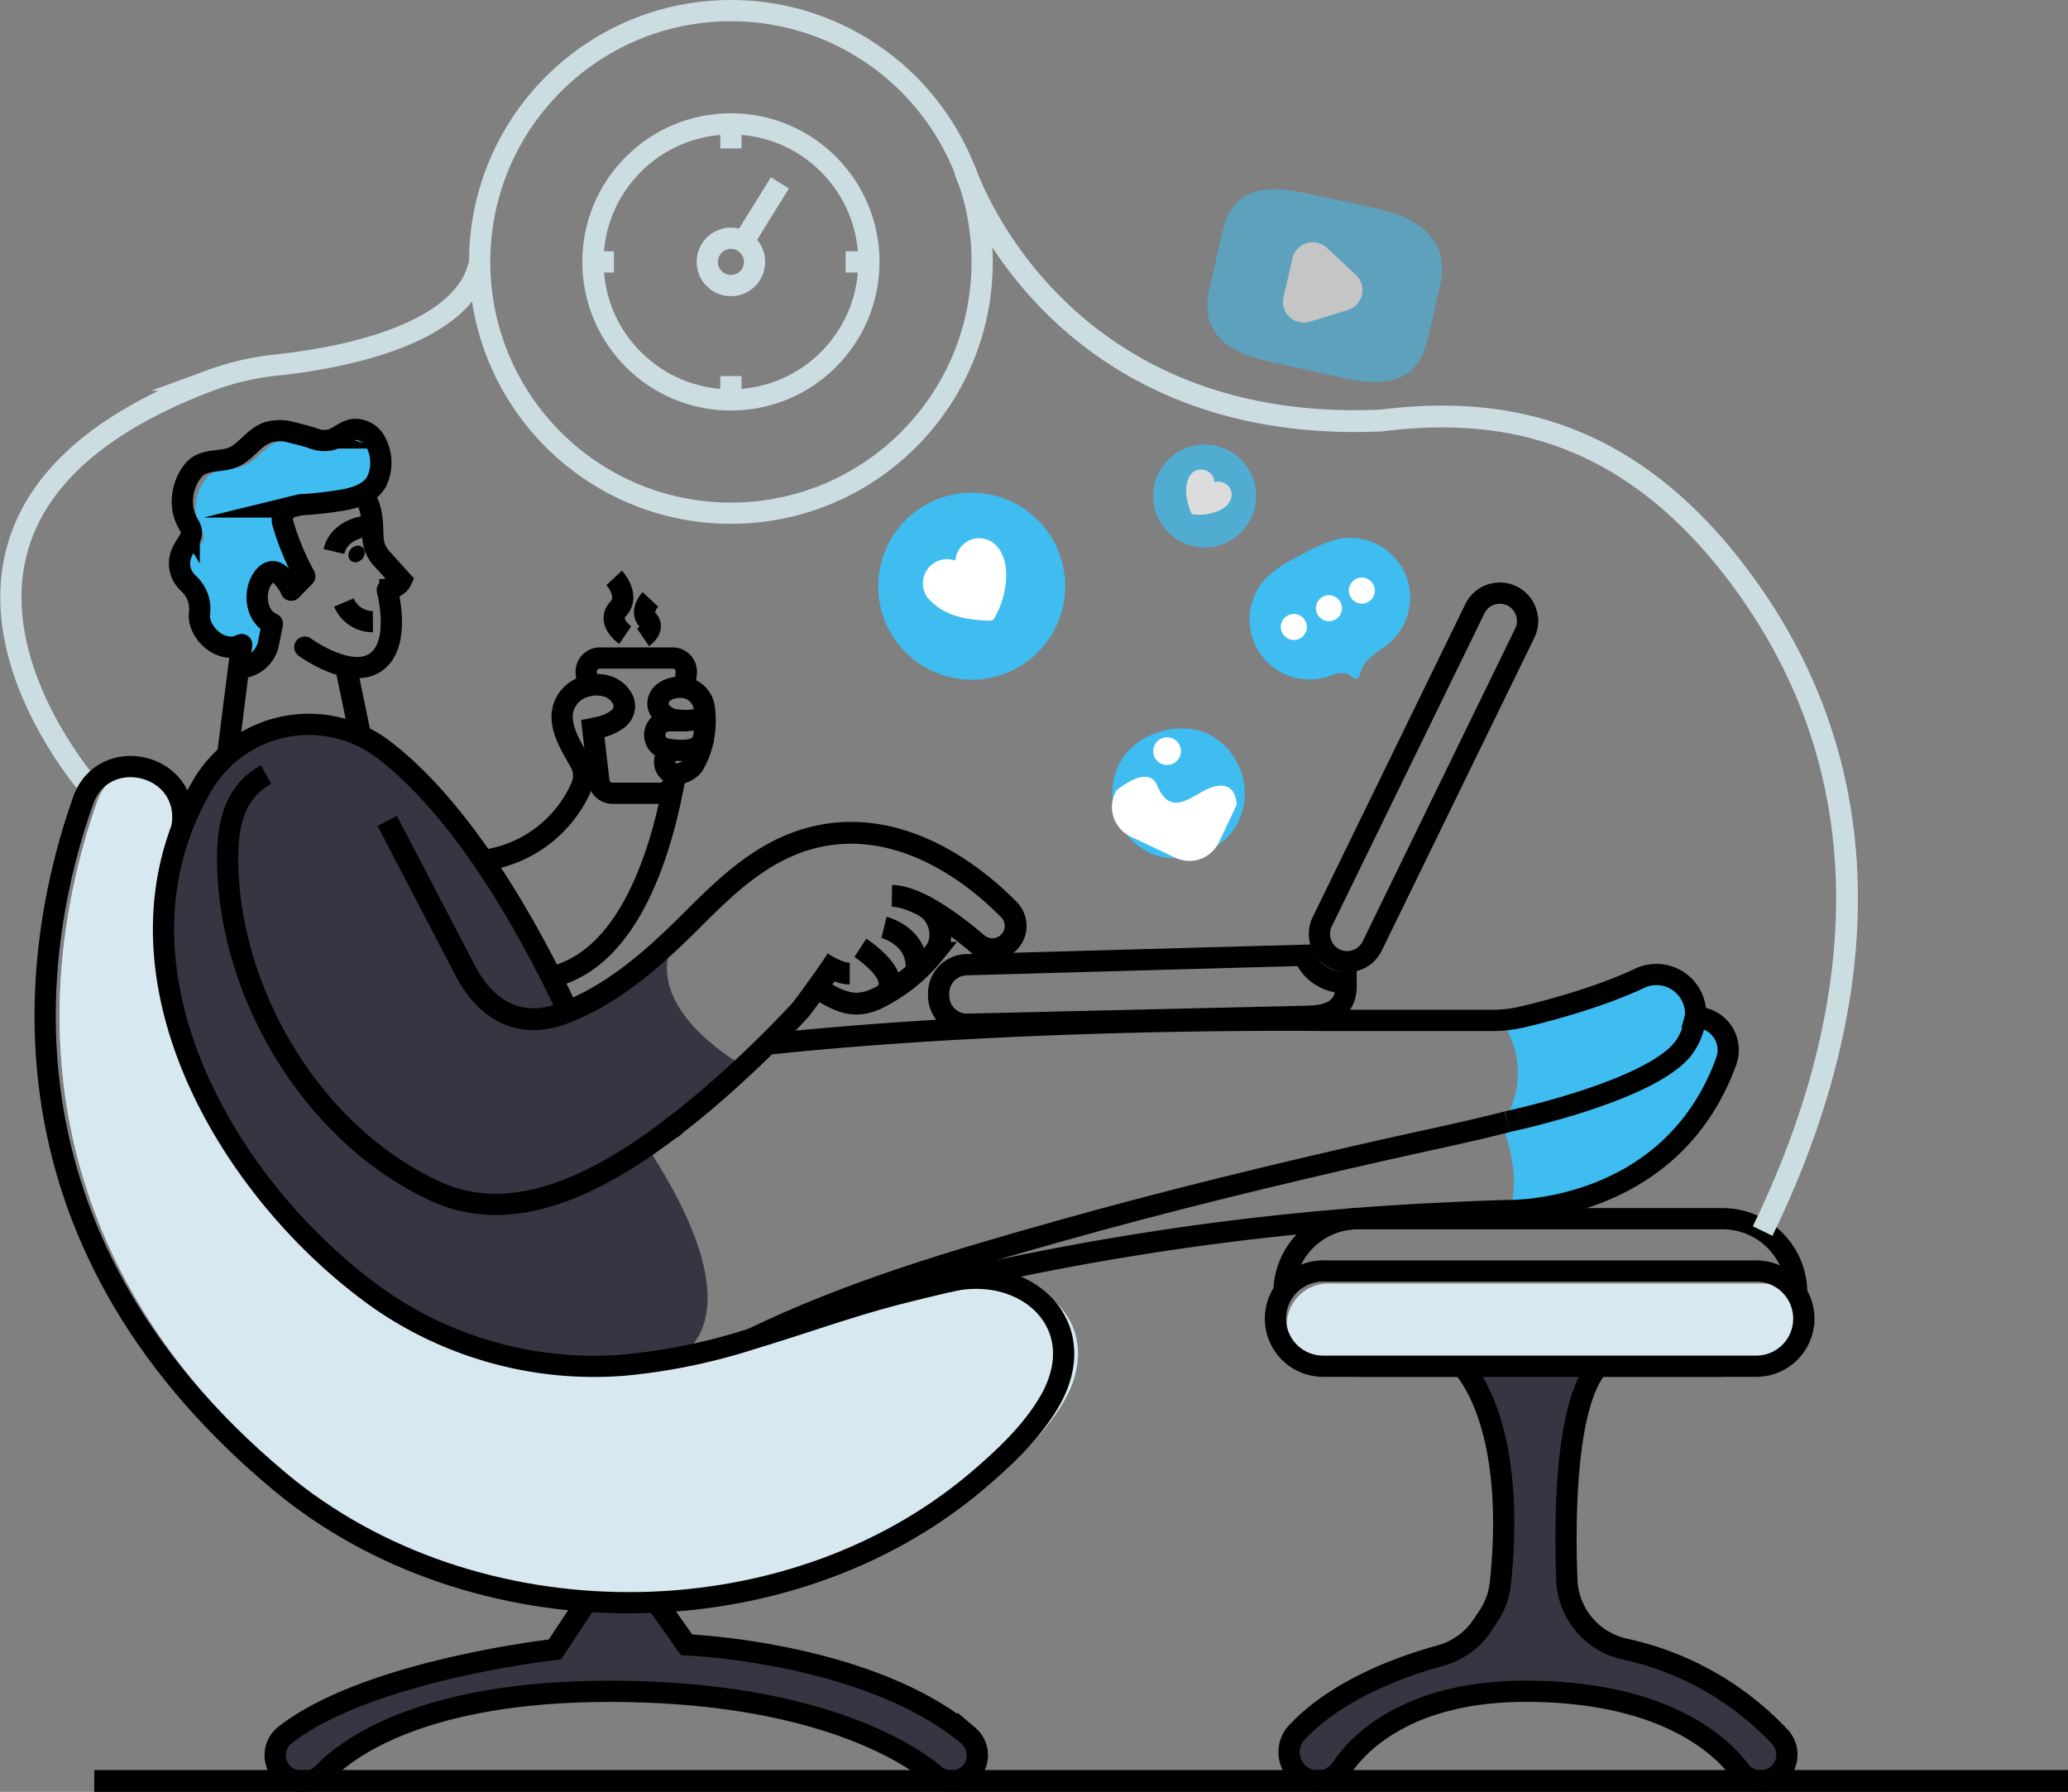 <svg xmlns="http://www.w3.org/2000/svg" width="389.687" height="337.6" viewBox="0 0 389.687 337.6">
  <rect x="0" y="0" width="389.687" height="337.6" fill="#808080" stroke="none"/>
  <g id="Group" transform="translate(2.049 0.775)">
    <path id="Path" d="M35.445,8.231c-1.206,2.016-3.73,2.869-5.9,3.3a74.692,74.692,0,0,1-8.451.967l-1.632.4a2.455,2.455,0,0,0-1.62,3.08,49.325,49.325,0,0,0,4.144,10L19.4,28.567c-.732-.991-.766-2.725-1.749-2.558-.943-.943-2.063-1.4-3.222-.142-2.266,2.48-1.9,7.625,1.428,9.047l-.747,3.708a5.713,5.713,0,0,1-5.6,4.6l.571-4.389C6.208,40.8,1.81,36.558,2.116,33.065A6.481,6.481,0,0,0,0,27.281c-.116-.116.594-.547.487-.663A6.349,6.349,0,0,1,.42,22.341c.861-1.783,3.4-2.826,2.231-4.772a9.317,9.317,0,0,1-1.107-2.739A9.114,9.114,0,0,1,3.383,7.507C5.106,5.441,7.906,6,10.193,5.263,12.98,4.4,14.268,1.417,17.183.495A7.74,7.74,0,0,1,21.43.577c1.228.284,2.442.6,3.648.982a5.637,5.637,0,0,0,3.446.34c1.559-.43,2.762-1.886,4.462-1.9a3.8,3.8,0,0,1,2.36.754A8.147,8.147,0,0,1,35.445,8.231Z" transform="translate(33.413 81.824)" fill="#3fbdf1"/>
    <g id="Group-2" data-name="Group" transform="translate(0.001 48.59)">
      <path id="Path-2" data-name="Path" d="M15.554,99.782s-46.89-51.72,22.164-77.527A50.762,50.762,0,0,1,50.14,19.4c11.022-1.172,35.387-5.336,38.2-19.4" transform="translate(-0.002 0)" fill="none" stroke="#ccdde2" stroke-miterlimit="10" stroke-width="4"/>
      <path id="Path-3" data-name="Path" d="M.49.486V.475" transform="translate(211.905 26.892)" fill="none" stroke="#ccdde2" stroke-miterlimit="10" stroke-width="4"/>
      <g id="Group-3" data-name="Group" transform="translate(40.848 43.648)">
        <path id="Path-4" data-name="Path" d="M.49.486V.475" transform="translate(48.021 76.367)" fill="none" stroke="#000" stroke-miterlimit="10" stroke-width="4"/>
        <path id="Path-5" data-name="Path" d="M9.764,3.123A12.323,12.323,0,0,0,8.138.918C7.2-.026,6.075-.487,4.917.776,2.649,3.25,3.015,8.4,6.344,9.818L5.6,13.527a5.713,5.713,0,0,1-5.6,4.6" transform="translate(2.085 14.689)" fill="none" stroke="#000" stroke-linecap="round" stroke-linejoin="round" stroke-miterlimit="10" stroke-width="4"/>
        <path id="Path-6" data-name="Path" d="M0,20.808c.189-1.438.659-5.216,1.111-8.817.431-3.338.814-6.551.967-7.611L2.653,0" transform="translate(0 28.422)" fill="none" stroke="#000" stroke-linecap="round" stroke-linejoin="round" stroke-miterlimit="10" stroke-width="4"/>
        <g id="Group-4" data-name="Group" transform="translate(20.028 0)">
          <path id="Path-7" data-name="Path" d="M6.564,0S1.064.271,0,4.824" transform="translate(0 6.069)" fill="none" stroke="#000" stroke-miterlimit="10" stroke-width="4"/>
          <path id="Path-8" data-name="Path" d="M3.282,18.1c1.5-.039,3.446-.258,4.152-1.779l-3.79-4.183A6.06,6.06,0,0,1,2.093,8.424C1.943,6.112,2.214,2.442,0,0" transform="translate(5.281)" fill="none" stroke="#000" stroke-miterlimit="10" stroke-width="4"/>
        </g>
      </g>
    </g>
    <ellipse id="Oval" cx="1.675" cy="1.421" rx="1.675" ry="1.421" transform="matrix(0.671, -0.742, 0.742, 0.671, 62.966, 103.883)"/>
    <path id="Path-9" data-name="Path" d="M2.857,13.844,0,0" transform="translate(62.97 123.964)" fill="none" stroke="#000" stroke-miterlimit="10" stroke-width="4.11"/>
    <path id="Path-10" data-name="Path" d="M109.456,64.4l-18.4,15.049c22.143,33.768,5.384,39.965,5.384,39.965a89.59,89.59,0,0,1-9.833,1.322,71,71,0,0,1-45.616-12.228C14.283,89.771-8.976,52.274,3.427,19.626a52.425,52.425,0,0,1,3.812-7.977A23.612,23.612,0,0,1,12.09,5.756,23.258,23.258,0,0,1,37.071,2.1a22.961,22.961,0,0,1,4.4,2.637c6.973,5.336,13.313,12.921,18.779,20.881A195.027,195.027,0,0,1,73.32,48.109c1.064,2.123,2.029,4.131,2.881,5.97C83.932,50.951,90.414,45.64,96.444,39.9,89.152,53.514,109.456,64.4,109.456,64.4Z" transform="translate(28.759 135.711)" fill="#353642"/>
    <g id="Group-5" data-name="Group" transform="translate(70.925 153.907)">
      <path id="Path-11" data-name="Path" d="M1.086,0C.732.271.366.556,0,.827" transform="translate(53.326 57.211)" fill="none" stroke="#000" stroke-miterlimit="10" stroke-width="4.11"/>
      <path id="Path-12" data-name="Path" d="M0,0Q7.322,14.02,14.644,28.091c3.683,7.081,9.906,11.452,18.67,8.1,9.537-3.652,17.228-10.636,24.344-17.75S71.984,4.518,82.256,2.683C95.535.31,108.1,7.546,117.144,16.69a4.381,4.381,0,0,1-5.939,6.43c-4.286-3.657-11.259-8.946-16.108-9.015" transform="translate(0 0)" fill="none" stroke="#000" stroke-miterlimit="10" stroke-width="4.11"/>
      <path id="Path-13" data-name="Path" d="M0,0C1.49,1,3.558,2.1,5.281,2.1" transform="translate(81.864 26.652)" fill="none" stroke="#000" stroke-miterlimit="10" stroke-width="4.11"/>
      <path id="Path-14" data-name="Path" d="M19.994,0c3.178,1.572,4.337,6.172,2.093,8.922a31.916,31.916,0,0,1-10.458,8.457C7.2,19.588,4.359,18.239,0,15.544" transform="translate(80.969 15.919)" fill="none" stroke="#000" stroke-miterlimit="10" stroke-width="4.11"/>
      <path id="Path-15" data-name="Path" d="M0,0S6.3,1.559,6.129,7.671a2.912,2.912,0,0,1-.138.766" transform="translate(93.606 20.041)" fill="none" stroke="#000" stroke-miterlimit="10" stroke-width="4.11"/>
      <path id="Path-16" data-name="Path" d="M0,0S8.446,5.457,4.428,8.89" transform="translate(89.157 23.892)" fill="none" stroke="#000" stroke-miterlimit="10" stroke-width="4.11"/>
    </g>
    <path id="Path-17" data-name="Path" d="M42.42,16.347C32.471,43.692,4.617,44.463,1.43,44.463,2.765,41.65,3.127,36.71.2,28.053A16.9,16.9,0,0,0,0,8.671c.039-.034.06-.082.095-.116A23.452,23.452,0,0,0,4.226,7.93c4.807-1.146,14.284-3.661,21.8-7.2A7.39,7.39,0,0,1,36.641,7.809a.69.69,0,0,1-.026.224,6.181,6.181,0,0,1,5.8,8.313Z" transform="translate(280.818 182.841)" fill="#3fbdf1"/>
    <path id="Path-18" data-name="Path" d="M186.372,119.565c-3.351,5.75-8.567,10.647-13.605,14.922-17.742,15.012-40.917,22.634-64.176,22.933-23.337-.3-46.6-7.947-64.421-22.828C-12.146,87.567-1.969,32.045,7.141,6.336A10.983,10.983,0,0,1,8.433,3.824,8.946,8.946,0,0,1,14.679,0c4.78.659,9.122,4.626,8.355,10.768,0,.237-.095.564-.116.8C10.524,44.217,33.788,81.713,60.475,100.45a70.536,70.536,0,0,0,41.664,12.4h.168q1.9-.039,3.786-.176a112.739,112.739,0,0,0,24.279-4.983c9.346-2.8,18.591-6.185,27.927-8.558,3.282-.835,6.573-1.641,9.88-2.395a21.85,21.85,0,0,1,5.806-.4c11.471.775,19.528,10.974,12.387,23.224Z" transform="translate(9.192 143.759)" fill="#d7e8f0"/>
    <path id="Path-19" data-name="Path" d="M189.207,119.565c-3.351,5.75-8.573,10.647-13.61,14.922-18.447,15.626-42.786,23.258-67.018,22.935-23.337-.3-46.6-7.947-64.421-22.828C-12.145,87.567-1.968,32.045,7.142,6.336A10.983,10.983,0,0,1,8.434,3.824,8.946,8.946,0,0,1,14.679,0C19.46.659,23.8,4.626,23.035,10.768c0,.237-.095.564-.116.8C10.525,44.217,33.789,81.713,60.476,100.45a70.536,70.536,0,0,0,41.664,12.4h.168q3.329.052,6.62-.176a112.788,112.788,0,0,0,24.279-4.983c9.346-2.8,18.591-6.185,27.927-8.558,3.278-.835,6.573-1.641,9.876-2.395a22.086,22.086,0,0,1,2.976-.4c12.9-.866,22.94,9.984,15.221,23.224Z" transform="translate(9.191 143.759)" fill="#d7e8f0"/>
    <path id="Path-20" data-name="Path" d="M71.855.151l5.67,8.02s34.3,1.335,53.068,17.09a4.863,4.863,0,0,1-3.138,8.58,4.794,4.794,0,0,1-3.106-1.129c-4.432-3.721-21.363-15.419-59.662-15.773C27.371,16.591,13.059,28.138,9.1,32.347a4.8,4.8,0,0,1-3.506,1.494H4.858a4.863,4.863,0,0,1-2.946-8.727C17.58,12.93,52.705,9.045,52.705,9.045L58.7,0" transform="translate(49.804 300.95)" fill="#353642"/>
    <path id="Path-21" data-name="Path" d="M32.578,0s10.5,9.98,7.227,40.917a13.809,13.809,0,0,1-2.241,6.176l-1.143,1.723a13.964,13.964,0,0,1-7.947,5.72C21.617,56.41,9.169,60.751,1.481,68.978a5.422,5.422,0,1,0,8.425,6.768c3.131-4.712,12.611-14.717,35.478-14.506,25.791.237,36.179,10.492,39.511,14.911a4.945,4.945,0,1,0,7.57-6.342A56.551,56.551,0,0,0,63.318,53.3,13.876,13.876,0,0,1,52.335,40.267c-.379-9.592-.577-32.874,5.922-40.258" transform="translate(240.867 256.631)" fill="#353642"/>
    <g id="Group-6" data-name="Group" transform="translate(6.46 128.24)">
      <path id="Path-22" data-name="Path" d="M0,40.9c18.473-8.966,38.522-14.851,58.236-20.39C78.075,14.933,98.107,10.07,118.2,5.5c8.028-1.822,16.13-3.446,24.12-5.5" transform="translate(133.189 82.331)" fill="none" stroke="#000" stroke-miterlimit="10" stroke-width="4"/>
      <path id="Path-23" data-name="Path" d="M.465.49H.487" transform="translate(150.056 53.802)" fill="none" stroke="#000" stroke-miterlimit="10" stroke-width="4"/>
      <path id="Path-24" data-name="Path" d="M114.061,36.205c-1.159,1.146-5.293,7.266-6.331,8.365A212.772,212.772,0,0,1,89.588,61.85c-1.606,1.335-3.308,2.713-5.1,4.109-.352.271-.719.556-1.086.827-12.146,9.217-28,18.09-42.64,12.4-.388-.142-.766-.308-1.143-.474C17.16,68.659,1.461,43.471.091,19.158.043,18.367.018,17.576.009,16.8-.111,10.152.871,3.506,7.245,0" transform="translate(34.389 16.919)" fill="none" stroke="#000" stroke-miterlimit="10" stroke-width="4"/>
      <path id="Path-25" data-name="Path" d="M25.763,11.6l.091-.706C27.284-.577,11-4.444,7.139,6.45-1.966,32.155-12.148,87.664,44.18,134.7c36.356,30.369,95.217,30.58,131.435-.1,5.039-4.268,10.255-9.174,13.61-14.924,8.489-14.541-4.475-26.2-19.1-22.621" transform="translate(-0.001 15.407)" fill="none" stroke="#000" stroke-miterlimit="10" stroke-width="4"/>
      <path id="Path-26" data-name="Path" d="M71.855.151l5.67,8.02s34.3,1.335,53.068,17.09a4.863,4.863,0,0,1-3.138,8.58,4.794,4.794,0,0,1-3.106-1.129c-4.432-3.721-21.363-15.419-59.662-15.773C27.371,16.591,13.059,28.138,9.1,32.347a4.8,4.8,0,0,1-3.506,1.494H4.858a4.863,4.863,0,0,1-2.946-8.727C17.58,12.93,52.705,9.045,52.705,9.045L58.7,0" transform="translate(43.344 172.711)" fill="none" stroke="#000" stroke-miterlimit="10" stroke-width="4"/>
      <path id="Path-27" data-name="Path" d="M0,37.8C14.377,33.92,20.3,13.639,22.686,0" transform="translate(96.049 17.096)" fill="none" stroke="#000" stroke-miterlimit="10" stroke-width="4"/>
      <path id="Path-28" data-name="Path" d="M0,33.1A23.551,23.551,0,0,0,18.447,19.353a5.169,5.169,0,0,0-.129-4.652c-1.568-2.9-3.907-6.267-3.351-9.747A6.052,6.052,0,0,1,19.7.217a6.629,6.629,0,0,1,3.575.06,4.889,4.889,0,0,1,3.153,2.761,3.016,3.016,0,0,1-1.146,3.493,8.759,8.759,0,0,1-3.519,1.512c-.163.047-.612.142-1.107.237" transform="translate(82.534 -0.001)" fill="none" stroke="#000" stroke-miterlimit="10" stroke-width="4"/>
      <path id="Path-29" data-name="Path" d="M0,19.653S28.341,13.72,33.666,5.168A11.954,11.954,0,0,0,35.482,0" transform="translate(275.491 62.669)" fill="none" stroke="#000" stroke-miterlimit="10" stroke-width="4"/>
      <path id="Path-30" data-name="Path" d="M113.734,60.28C163.166,55.03,218.958,55.8,218.958,55.8H250.27a25.611,25.611,0,0,0,6.008-.706c4.807-1.146,14.284-3.657,21.8-7.2a7.39,7.39,0,0,1,10.613,7.085.7.7,0,0,1-.026.224,6.181,6.181,0,0,1,5.806,8.3c-10.561,29.025-41.288,28.116-41.288,28.116q-5.892.175-11.779.474a515.276,515.276,0,0,0-102.59,15.131c-9.338,2.373-18.581,5.757-27.927,8.558A112.39,112.39,0,0,1,86.6,120.76a70.968,70.968,0,0,1-45.616-12.228c-28.9-20.28-53.765-62.556-33.745-96.875A23.253,23.253,0,0,1,41.465,4.766C57.2,16.8,69.769,40.256,76.215,54.091" transform="translate(22.303 7.441)" fill="none" stroke="#000" stroke-miterlimit="10" stroke-width="4"/>
      <path id="Path-31" data-name="Path" d="M68.793.49H0" transform="translate(247.331 127.901)" fill="none" stroke="#000" stroke-miterlimit="10" stroke-width="4"/>
      <path id="Path-32" data-name="Path" d="M0,13.9A13.938,13.938,0,0,1,13.895,0H82.7A13.938,13.938,0,0,1,96.6,13.9" transform="translate(233.445 100.597)" fill="none" stroke="#000" stroke-miterlimit="10" stroke-width="4"/>
    </g>
    <path id="Path-33" data-name="Path" d="M97.491,6.626a8.942,8.942,0,0,1-8.971,8.966H7.114A7.813,7.813,0,0,1,8.3.015H89.7a8.942,8.942,0,0,1,7.356,3.838,9.075,9.075,0,0,1,.435,2.774Z" transform="translate(240.361 241.037)" fill="#d7e8f0"/>
    <g id="Group-7" data-name="Group" transform="translate(31.779 1.225)">
      <g id="Group-8" data-name="Group" transform="translate(0 78.901)">
        <g id="Group-9" data-name="Group" transform="translate(76.628 30.843)">
          <path id="Path-34" data-name="Path" d="M99.795,8.971a8.942,8.942,0,0,1-8.971,8.966H9.419A8.971,8.971,0,1,1,9.419,0l81.4,0a8.971,8.971,0,0,1,8.537,6.2A9.075,9.075,0,0,1,99.8,8.968Z" transform="translate(129.65 127.722)" fill="none" stroke="#000" stroke-miterlimit="10" stroke-width="4"/>
          <path id="Path-35" data-name="Path" d="M16.633,21.815,16.469,23.2a2.584,2.584,0,0,1-2.563,2.278H4.96A2.584,2.584,0,0,1,2.4,23.2L1.243,13.292c.5-.095.943-.189,1.107-.237A8.51,8.51,0,0,0,5.87,11.543,3.014,3.014,0,0,0,7.015,8.05,4.889,4.889,0,0,0,3.862,5.289,6.629,6.629,0,0,0,.287,5.23L.016,2.869A2.584,2.584,0,0,1,2.579,0H16.306a2.584,2.584,0,0,1,2.558,2.869l-.317,2.692" transform="translate(0 12.232)" fill="none" stroke="#000" stroke-miterlimit="10" stroke-width="4"/>
          <path id="Path-36" data-name="Path" d="M.486.382l-.011.1" transform="translate(17.337 23.565)" fill="none" stroke="#000" stroke-miterlimit="10" stroke-width="4"/>
          <path id="Path-37" data-name="Path" d="M.49.485V.446" transform="translate(16.663 29.152)" fill="none" stroke="#000" stroke-miterlimit="10" stroke-width="4"/>
          <path id="Path-38" data-name="Path" d="M3.763,11.894a.352.352,0,0,0-.116,0,.72.72,0,0,0-.163,0,2.227,2.227,0,0,0-.357,4.424,1.835,1.835,0,0,0,.719,0,4.664,4.664,0,0,0,2.774-1.533,15.269,15.269,0,0,0,1.96-5.113.091.091,0,0,0,0-.056,16.759,16.759,0,0,0,.3-4.049,14.223,14.223,0,0,0-.142-1.723A4.445,4.445,0,0,0,5.026.066.311.311,0,0,1,4.875.04C3.066-.183.527.5.059,2.543-.371,4.386,1.627,5.967,3.268,6.109c0,0,.431.056,1.038.095a9.427,9.427,0,0,0,4.571-.637A3.067,3.067,0,0,0,9.428,5.2" transform="translate(13.519 17.743)" fill="none" stroke="#000" stroke-miterlimit="10" stroke-width="4"/>
          <path id="Path-39" data-name="Path" d="M6.3,0H2.7a2.681,2.681,0,0,0-.392,5.328c2.972.478,6.366.577,6.947-2.085" transform="translate(12.867 24.046)" fill="none" stroke="#000" stroke-miterlimit="10" stroke-width="4"/>
          <path id="Path-40" data-name="Path" d="M32.578,0s10.5,9.98,7.227,40.917a13.809,13.809,0,0,1-2.241,6.176l-1.143,1.723a13.964,13.964,0,0,1-7.947,5.72C21.617,56.41,9.169,60.751,1.481,68.978a5.422,5.422,0,1,0,8.425,6.768c3.131-4.712,12.611-14.717,35.478-14.506,25.791.237,36.179,10.492,39.511,14.911a4.945,4.945,0,1,0,7.57-6.342A56.551,56.551,0,0,0,63.318,53.3,13.876,13.876,0,0,1,52.335,40.267c-.379-9.592-.577-32.874,5.922-40.258" transform="translate(132.46 145.661)" fill="none" stroke="#000" stroke-miterlimit="10" stroke-width="4"/>
          <path id="Path-41" data-name="Path" d="M76.78,5.113v.7c0,4.776-3.85,5.6-7.176,5.681l-64.35,1.5A5.38,5.38,0,0,1,0,7.511V7.384a5.406,5.406,0,0,1,5.005-5.6S41.008.766,68.883,0a7.636,7.636,0,0,0,3.446,4.01,7.86,7.86,0,0,0,4.451,1.1Z" transform="translate(66.418 68.237)" fill="none" stroke="#000" stroke-miterlimit="10" stroke-width="4"/>
          <path id="Path-42" data-name="Path" d="M39.233,5.256a5.056,5.056,0,0,1-.527,2.266l-28.778,59a5.237,5.237,0,0,1-3.446,2.769,5.169,5.169,0,0,1-3.549-.362A5.255,5.255,0,0,1,0,64.189a5.84,5.84,0,0,1,.052-.725,5.168,5.168,0,0,1,.474-1.538l28.776-59a5.22,5.22,0,0,1,9.906,2.3Z" transform="translate(138.174 -0.001)" fill="none" stroke="#000" stroke-miterlimit="10" stroke-width="4"/>
        </g>
        <path id="Path-43" data-name="Path" d="M.456.732C.423.612.374.5.335.379S.24.129.206,0" transform="translate(20.583 29.542)" fill="none" stroke="#000" stroke-linecap="round" stroke-linejoin="round" stroke-miterlimit="10" stroke-width="4"/>
        <path id="Path-44" data-name="Path" d="M0,2.6.883,1.71,2.572,0" transform="translate(21.039 27.682)" fill="none" stroke="#000" stroke-linecap="round" stroke-linejoin="round" stroke-miterlimit="10" stroke-width="4"/>
        <path id="Path-45" data-name="Path" d="M0,0A5.892,5.892,0,0,0,5.461,3.609" transform="translate(30.976 32.613)" fill="none" stroke="#000" stroke-miterlimit="10" stroke-width="4"/>
        <path id="Path-46" data-name="Path" d="M11.72,40.534c-3.876,1.96-8.274-2.278-7.968-5.77A6.481,6.481,0,0,0,1.637,28.98c-.116-.116-.224-.237-.327-.352A4.975,4.975,0,0,1,.492,23.1c.805-1.874,2.539-2.97,1.335-4.992A9.625,9.625,0,0,1,.682,15.286a9.389,9.389,0,0,1,1.9-7.542C4.356,5.59,7.245,6.185,9.619,5.431c2.857-.909,4.191-3.98,7.188-4.922A8.087,8.087,0,0,1,21.2.59c1.262.3,2.528.629,3.756,1.017a5.86,5.86,0,0,0,3.575.352C30.133,1.49,31.37.013,33.118,0a4.354,4.354,0,0,1,3.876,2.455,8.213,8.213,0,0,1,.082,7.486c-1.206,2.016-3.73,2.869-5.9,3.3a75.2,75.2,0,0,1-8.451.969l-1.631.4a2.455,2.455,0,0,0-1.62,3.067,49.325,49.325,0,0,0,4.144,10" transform="translate(0.003 0)" fill="none" stroke="#000" stroke-miterlimit="10" stroke-width="4"/>
        <path id="Path-47" data-name="Path" d="M0,10.755s8.545,6.258,13.417,2.808S15.536,0,15.536,0" transform="translate(23.611 30.274)" fill="none" stroke="#000" stroke-linecap="round" stroke-linejoin="round" stroke-miterlimit="10" stroke-width="4"/>
        <g id="Group-10" data-name="Group" transform="translate(81.901 27.979)">
          <path id="Path-48" data-name="Path" d="M2.09,10.776S-1.538,8.321.768,5.815,0,0,0,0" transform="translate(0 0)" fill="none" stroke="#000" stroke-miterlimit="10" stroke-width="4"/>
          <path id="Path-49" data-name="Path" d="M0,7.164S2.4,5.538.861,3.876,1.374,0,1.374,0" transform="translate(5.441 4.04)" fill="none" stroke="#000" stroke-miterlimit="10" stroke-width="4"/>
        </g>
      </g>
      <g id="Group-11" data-name="Group" transform="translate(56.56 0)">
        <circle id="Oval-2" data-name="Oval" cx="47.344" cy="47.344" r="47.344" transform="translate(0)" fill="none" stroke="#ccdde2" stroke-miterlimit="10" stroke-width="4"/>
        <circle id="Oval-3" data-name="Oval" cx="26.002" cy="26.002" r="26.002" transform="translate(21.342 21.342)" fill="none" stroke="#ccdde2" stroke-miterlimit="10" stroke-width="4"/>
        <circle id="Oval-4" data-name="Oval" cx="4.458" cy="4.458" r="4.458" transform="translate(42.886 42.885)" fill="none" stroke="#ccdde2" stroke-miterlimit="10" stroke-width="4"/>
        <path id="Path-50" data-name="Path" d="M6.883,0,0,11.1" transform="translate(49.691 32.458)" fill="none" stroke="#ccdde2" stroke-miterlimit="10" stroke-width="4"/>
        <path id="Path-51" data-name="Path" d="M.49,0V4.626" transform="translate(46.854 21.342)" fill="none" stroke="#ccdde2" stroke-miterlimit="10" stroke-width="4"/>
        <path id="Path-52" data-name="Path" d="M4.384.49H0" transform="translate(68.961 46.853)" fill="none" stroke="#ccdde2" stroke-miterlimit="10" stroke-width="4"/>
        <path id="Path-53" data-name="Path" d="M.49,4.5V0" transform="translate(46.854 68.853)" fill="none" stroke="#ccdde2" stroke-miterlimit="10" stroke-width="4"/>
        <path id="Path-54" data-name="Path" d="M0,.49H3.955" transform="translate(21.337 46.853)" fill="none" stroke="#ccdde2" stroke-miterlimit="10" stroke-width="4"/>
      </g>
    </g>
    <circle id="Oval-5" data-name="Oval" cx="17.616" cy="17.616" r="17.616" transform="translate(163.441 92.053)" fill="#3fbdf1"/>
    <path id="Path-55" data-name="Path" d="M14.986,3.151A6.164,6.164,0,0,0,14,1.575,4.445,4.445,0,0,0,8.185.714,4.583,4.583,0,0,0,6.12,4.224,4.553,4.553,0,0,0,.95,11.283,11.108,11.108,0,0,0,6.3,14.639a15.828,15.828,0,0,0,3.131.663c.538.06,3.609.474,3.876,0C15.224,12.306,16.585,6.812,14.986,3.151Z" transform="translate(171.863 100.634)" fill="#fff"/>
    <g id="Group-12" data-name="Group" transform="translate(215.264 82.978)" opacity="0.72">
      <circle id="Oval-6" data-name="Oval" cx="9.7" cy="9.7" r="9.7" transform="translate(0 0)" fill="#3fbdf1"/>
      <path id="Path-56" data-name="Path" d="M7.706,6.7A3.3,3.3,0,0,0,8.3,5.87a2.446,2.446,0,0,0-.771-3.144,2.515,2.515,0,0,0-2.218-.319A2.505,2.505,0,0,0,.634,1.252,6.12,6.12,0,0,0,.044,4.7,8.756,8.756,0,0,0,.362,6.421c.082.289.512,1.938.806,1.99,1.925.323,5.01-.129,6.538-1.71Z" transform="translate(6.201 4.717)" fill="#fff"/>
    </g>
    <rect id="Rectangle" width="24.947" height="24.947" rx="12.473" transform="translate(203.426 154.632) rotate(-64.69)" fill="#3fbdf1"/>
    <path id="Path-57" data-name="Path" d="M23.5,5.28l-3.34,7.059a6.168,6.168,0,0,1-8.183,2.933L3.513,11.267A6.168,6.168,0,0,1,.584,3.083l.224-.474C3.108.774,7.083-1.7,8.535,1.666c2.089,4.858,4.807,3.291,8.278,1.258C19.714,1.21,23.192.638,23.5,5.28Z" transform="translate(207.483 145.573)" fill="#fff"/>
    <circle id="Oval-7" data-name="Oval" cx="2.606" cy="2.606" r="2.606" transform="translate(215.264 138.138)" fill="#fff"/>
    <path id="Path-58" data-name="Path" d="M28.918,5.977a10.936,10.936,0,0,1,1.115,3.015,11.362,11.362,0,0,1-3.481,10.676c-1.154,1.021-2.623,1.818-3.79,2.886a5.977,5.977,0,0,0-1.809,2.769,2.317,2.317,0,0,1-.431,1.011c-.68.732-1.348-.431-1.938-.629a4.079,4.079,0,0,0-2.9.142A11.315,11.315,0,0,1,3.239,7.492,24.75,24.75,0,0,1,9.7,3.28,33.588,33.588,0,0,1,15.885.446,11.37,11.37,0,0,1,28.918,5.977Z" transform="translate(233.409 100.527)" fill="#3fbdf1"/>
    <g id="Group-13" data-name="Group" transform="translate(239.302 108.045)">
      <circle id="Oval-8" data-name="Oval" cx="2.455" cy="2.455" r="2.455" transform="translate(0 6.852)" fill="#fff"/>
      <circle id="Oval-9" data-name="Oval" cx="2.455" cy="2.455" r="2.455" transform="translate(6.611 3.316)" fill="#fff"/>
      <circle id="Oval-10" data-name="Oval" cx="2.455" cy="2.455" r="2.455" transform="translate(12.814 0)" fill="#fff"/>
    </g>
    <path id="Path-59" data-name="Path" d="M0,0S16.164,50,78.389,47.3c20.674-2.584,45.28,0,67.19,28.857,33.306,43.9,19.933,92.8,4.8,123.841" transform="translate(179.718 31.164)" fill="none" stroke="#ccdde2" stroke-miterlimit="10" stroke-width="4.11"/>
    <g id="Group-14" data-name="Group" transform="translate(225.429 34.88)" opacity="0.54">
      <path id="Path-60" data-name="Path" d="M44.234,15.919a15.367,15.367,0,0,1-.349,2.241l-1.938,8.408c-.594,2.584-1.262,5.289-3.105,7.176C35.4,37.26,29.667,36.453,24.877,35.39L13.12,32.777a28.97,28.97,0,0,1-7.865-2.554A9.787,9.787,0,0,1,.172,23.982a14.323,14.323,0,0,1,.469-6.055L2.417,9.855C3.006,7.21,3.669,4.42,5.578,2.494,8.976-.93,14.623-.15,19.317.87L31.36,3.489c7.262,1.568,13.451,4.936,12.874,12.43Z" transform="translate(0 0)" fill="#3fbdf1"/>
      <path id="Path-61" data-name="Path" d="M13.753,6.161a3.915,3.915,0,0,1-1.52,6.611l-3.584,1.1-3.584,1.1A3.919,3.919,0,0,1,.1,10.343L.961,6.691,1.8,3.043a3.915,3.915,0,0,1,6.485-1.99L11.031,3.6Z" transform="translate(14.265 9.982)" fill="#fff"/>
    </g>
    <path id="Path-62" data-name="Path" d="M0,.49H371.925" transform="translate(15.712 334.28)" fill="none" stroke="#000" stroke-miterlimit="10" stroke-width="4.11"/>
  </g>
</svg>
